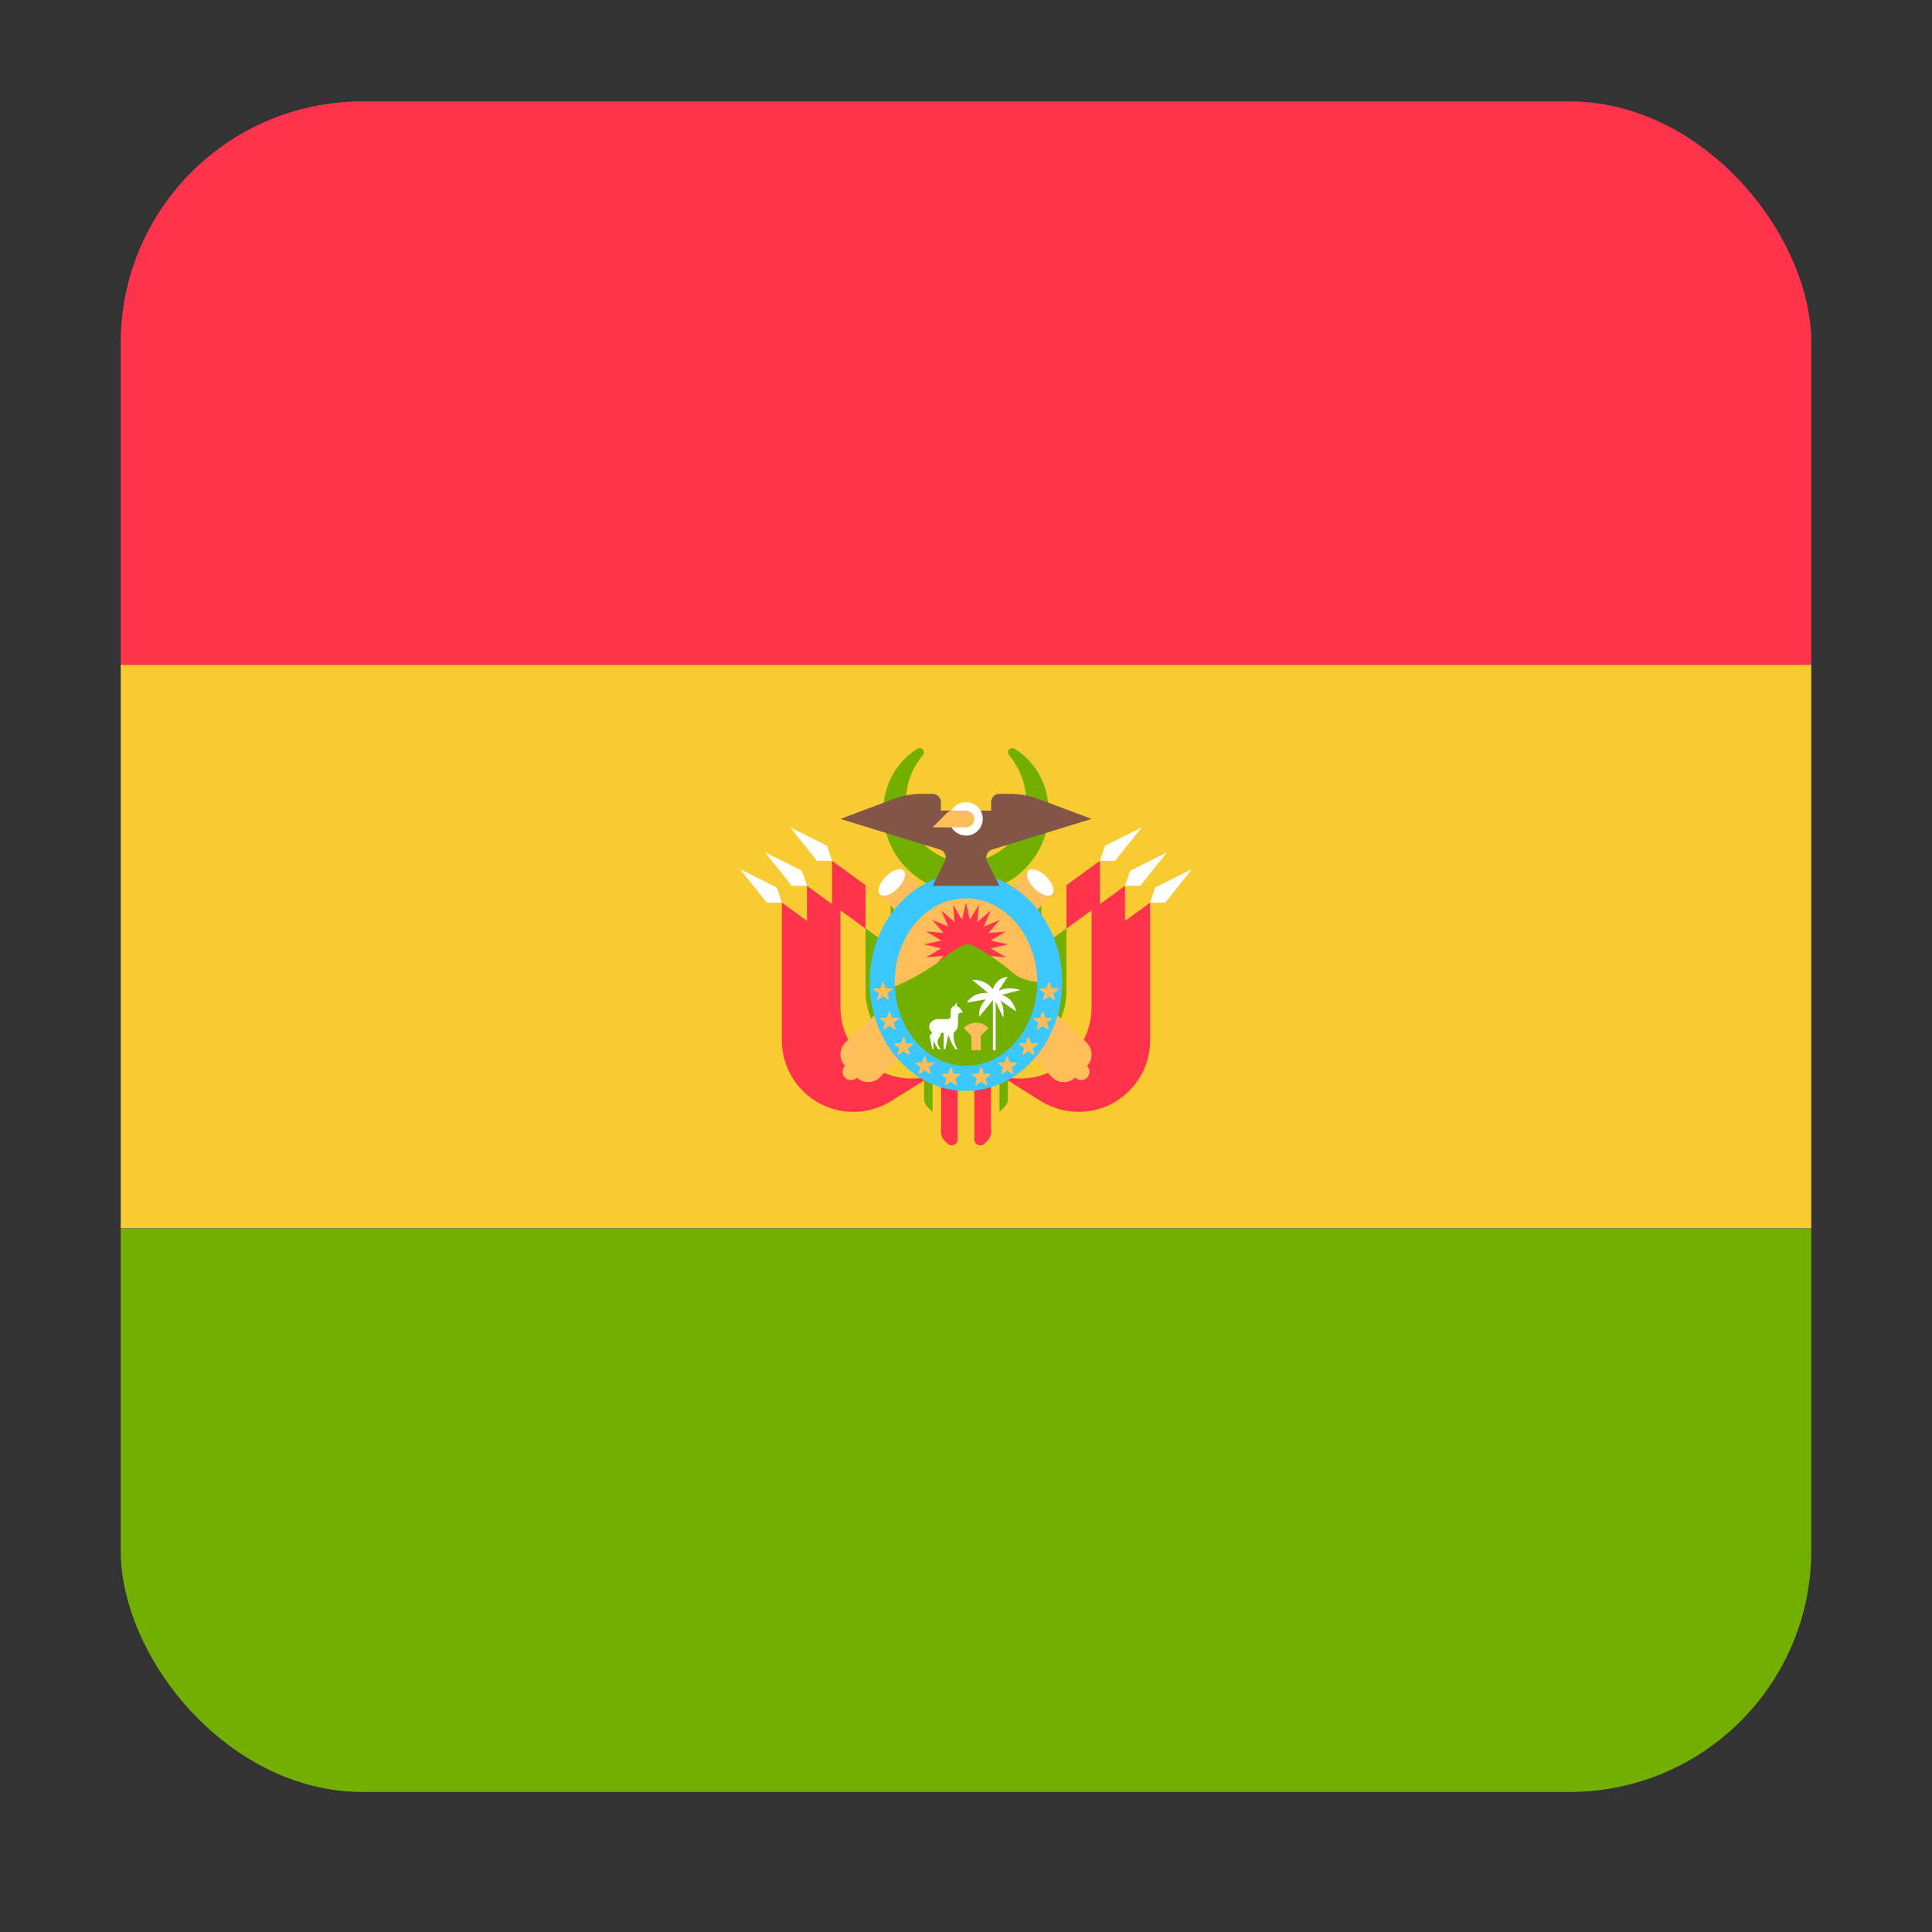 <svg width="16" height="16" viewBox="0 0 16 16" fill="none" xmlns="http://www.w3.org/2000/svg">
<rect x="0" y="0" width="16" height="16" fill="#333333" stroke="none"/>
<g clip-path="url(#clip0_5367_192793)">
<rect x="1" y="0.84" width="14" height="14" rx="2" fill="#464655"/>
<path d="M1.241 0.84H14.759C14.892 0.84 15 1.005 15 1.208V5.507H1V1.208C1 1.005 1.108 0.84 1.241 0.84Z" fill="#FF334B"/>
<path d="M15 5.506H1V10.172H15V5.506Z" fill="#F8CB32"/>
<path d="M7.644 6.253C7.644 6.253 7.636 6.262 7.623 6.279C7.612 6.294 7.595 6.318 7.577 6.349C7.541 6.412 7.504 6.509 7.503 6.624C7.502 6.68 7.514 6.749 7.533 6.803C7.554 6.863 7.589 6.92 7.632 6.972C7.676 7.023 7.734 7.063 7.797 7.093C7.828 7.108 7.862 7.117 7.896 7.126C7.912 7.131 7.93 7.131 7.947 7.134C7.956 7.136 7.965 7.135 7.973 7.136L7.987 7.137L7.993 7.137L7.997 7.137L7.998 7.137L7.999 7.137C7.996 7.137 8.006 7.137 7.993 7.137C8.015 7.136 8.041 7.136 8.058 7.134C8.074 7.13 8.086 7.131 8.104 7.126C8.138 7.117 8.172 7.108 8.203 7.093C8.265 7.063 8.324 7.023 8.367 6.972C8.411 6.92 8.446 6.863 8.466 6.803C8.486 6.742 8.497 6.684 8.497 6.624C8.496 6.509 8.458 6.412 8.422 6.349C8.404 6.318 8.388 6.294 8.376 6.278C8.363 6.262 8.357 6.254 8.357 6.254L8.355 6.252C8.343 6.237 8.346 6.215 8.361 6.203C8.373 6.193 8.389 6.193 8.402 6.201C8.402 6.201 8.412 6.207 8.431 6.22C8.449 6.233 8.477 6.252 8.507 6.283C8.568 6.343 8.646 6.45 8.674 6.605C8.688 6.679 8.69 6.769 8.671 6.857C8.652 6.947 8.614 7.039 8.552 7.12C8.492 7.201 8.411 7.272 8.315 7.321C8.267 7.346 8.216 7.364 8.162 7.377C8.137 7.385 8.105 7.388 8.076 7.392C8.049 7.395 8.03 7.395 8.006 7.397L7.997 7.397L7.995 7.397L7.99 7.397L7.979 7.396L7.959 7.395C7.945 7.394 7.931 7.394 7.918 7.392C7.891 7.387 7.864 7.385 7.837 7.377C7.784 7.364 7.732 7.346 7.685 7.321C7.589 7.272 7.508 7.201 7.447 7.12C7.386 7.039 7.348 6.947 7.329 6.857C7.309 6.762 7.311 6.683 7.325 6.605C7.354 6.45 7.432 6.343 7.493 6.283C7.523 6.252 7.551 6.233 7.57 6.219C7.588 6.207 7.597 6.201 7.597 6.201C7.614 6.191 7.636 6.196 7.646 6.212C7.654 6.225 7.653 6.242 7.644 6.253Z" fill="#73AF00"/>
<path d="M7.931 9V9.437C7.931 9.48 7.878 9.502 7.847 9.471L7.823 9.447C7.803 9.427 7.792 9.4 7.792 9.372V9H7.931Z" fill="#FF334B"/>
<path d="M7.723 8.932V9.249C7.723 9.268 7.73 9.286 7.744 9.299L7.792 9.348V8.932H7.723V8.932Z" fill="#F8CB32"/>
<path d="M7.653 8.932V9.102C7.653 9.126 7.663 9.149 7.68 9.166L7.723 9.209V8.932H7.653Z" fill="#73AF00"/>
<path d="M8.069 9V9.437C8.069 9.48 8.122 9.502 8.153 9.471L8.177 9.447C8.197 9.427 8.208 9.4 8.208 9.372V9H8.069Z" fill="#FF334B"/>
<path d="M8.277 8.932V9.249C8.277 9.268 8.27 9.286 8.256 9.299L8.208 9.348V8.932H8.277V8.932Z" fill="#F8CB32"/>
<path d="M8.347 8.932V9.102C8.347 9.126 8.337 9.149 8.32 9.166L8.277 9.209V8.932H8.347Z" fill="#73AF00"/>
<path d="M8.347 7.684L9.109 7.129V8.269C9.109 8.597 8.844 8.862 8.517 8.862C8.405 8.862 8.297 8.831 8.202 8.772L7.792 8.515V7.674L8.347 7.684Z" fill="#FF334B"/>
<path d="M8.832 7.33V8.13C8.832 8.458 8.567 8.723 8.239 8.723C8.19 8.723 8.142 8.716 8.094 8.704L7.792 8.515V7.673L8.347 7.683L8.832 7.33Z" fill="#F8CB32"/>
<path d="M8.624 7.482V7.999C8.624 8.326 8.359 8.592 8.031 8.592C7.982 8.592 7.934 8.585 7.886 8.573L7.792 8.514V7.674L8.347 7.684L8.624 7.482Z" fill="#73AF00"/>
<path d="M9.151 7.004L9.456 6.852L9.234 7.129H9.109L9.151 7.004Z" fill="white"/>
<path d="M8.763 8.029L9.525 7.475V8.615C9.525 8.942 9.26 9.208 8.933 9.208C8.822 9.208 8.713 9.177 8.618 9.118L8.208 8.861V8.02L8.763 8.029Z" fill="#FF334B"/>
<path d="M9.04 7.828V8.345C9.04 8.672 8.775 8.937 8.447 8.937C8.398 8.937 8.35 8.93 8.302 8.918L8.208 8.859V8.02L8.763 8.03L9.04 7.828Z" fill="#73AF00"/>
<path d="M9.567 7.35L9.872 7.197L9.65 7.475H9.525L9.567 7.35Z" fill="white"/>
<path d="M8.555 7.891L9.317 7.336V8.476C9.317 8.804 9.052 9.069 8.725 9.069C8.614 9.069 8.505 9.038 8.41 8.979L8 8.723V7.881L8.555 7.891Z" fill="#FF334B"/>
<path d="M9.04 7.539V8.339C9.04 8.667 8.775 8.932 8.447 8.932C8.398 8.932 8.35 8.925 8.302 8.913L8 8.724V7.882L8.555 7.892L9.04 7.539Z" fill="#F8CB32"/>
<path d="M8.832 7.689V8.206C8.832 8.533 8.567 8.799 8.239 8.799C8.19 8.799 8.142 8.792 8.094 8.78L8 8.721V7.882L8.555 7.891L8.832 7.689Z" fill="#73AF00"/>
<path d="M9.359 7.211L9.664 7.059L9.442 7.336H9.317L9.359 7.211Z" fill="white"/>
<path d="M7.653 7.684L6.891 7.129V8.269C6.891 8.597 7.156 8.862 7.483 8.862C7.594 8.862 7.703 8.831 7.797 8.772L8.208 8.515V7.674L7.653 7.684Z" fill="#FF334B"/>
<path d="M7.168 7.33V8.13C7.168 8.458 7.433 8.723 7.761 8.723C7.81 8.723 7.858 8.716 7.906 8.704L8.208 8.515V7.673L7.653 7.683L7.168 7.33Z" fill="#F8CB32"/>
<path d="M7.376 7.482V7.999C7.376 8.326 7.641 8.592 7.969 8.592C8.018 8.592 8.066 8.585 8.114 8.573L8.208 8.514V7.674L7.653 7.684L7.376 7.482Z" fill="#73AF00"/>
<path d="M6.849 7.004L6.544 6.852L6.766 7.129H6.891L6.849 7.004Z" fill="white"/>
<path d="M7.237 8.029L6.475 7.475V8.615C6.475 8.942 6.74 9.208 7.067 9.208C7.178 9.208 7.287 9.177 7.381 9.118L7.792 8.861V8.02L7.237 8.029Z" fill="#FF334B"/>
<path d="M6.96 7.828V8.345C6.96 8.672 7.225 8.937 7.553 8.937C7.602 8.937 7.65 8.93 7.698 8.918L7.792 8.859V8.02L7.237 8.03L6.96 7.828Z" fill="#73AF00"/>
<path d="M6.433 7.35L6.128 7.197L6.35 7.475H6.475L6.433 7.35Z" fill="white"/>
<path d="M7.445 7.891L6.683 7.336V8.476C6.683 8.804 6.948 9.069 7.275 9.069C7.386 9.069 7.495 9.038 7.589 8.979L8 8.723V7.881L7.445 7.891Z" fill="#FF334B"/>
<path d="M6.96 7.539V8.339C6.96 8.667 7.225 8.932 7.553 8.932C7.602 8.932 7.65 8.925 7.698 8.913L8 8.724V7.882L7.445 7.892L6.96 7.539Z" fill="#F8CB32"/>
<path d="M7.168 7.689V8.206C7.168 8.533 7.433 8.799 7.761 8.799C7.81 8.799 7.858 8.792 7.906 8.78L8 8.721V7.882L7.445 7.891L7.168 7.689Z" fill="#73AF00"/>
<path d="M7.092 8.921L7.001 8.83C6.945 8.775 6.947 8.684 7.004 8.631L8.517 7.209L8.713 7.405L7.291 8.918C7.238 8.975 7.147 8.977 7.092 8.921Z" fill="#FFBE5A"/>
<path d="M7.047 8.945C7.085 8.945 7.116 8.914 7.116 8.876C7.116 8.838 7.085 8.807 7.047 8.807C7.009 8.807 6.978 8.838 6.978 8.876C6.978 8.914 7.009 8.945 7.047 8.945Z" fill="#FFBE5A"/>
<path d="M8.664 7.259C8.61 7.205 8.544 7.183 8.517 7.21C8.49 7.237 8.512 7.303 8.566 7.357C8.62 7.411 8.686 7.433 8.713 7.406C8.74 7.379 8.718 7.313 8.664 7.259Z" fill="white"/>
<path d="M8.908 8.921L9 8.83C9.055 8.775 9.053 8.684 8.996 8.631L7.483 7.209L7.287 7.405L8.709 8.918C8.762 8.975 8.853 8.977 8.908 8.921Z" fill="#FFBE5A"/>
<path d="M8.954 8.945C8.992 8.945 9.023 8.914 9.023 8.876C9.023 8.838 8.992 8.807 8.954 8.807C8.916 8.807 8.885 8.838 8.885 8.876C8.885 8.914 8.916 8.945 8.954 8.945Z" fill="#FFBE5A"/>
<path d="M7.434 7.357C7.488 7.303 7.51 7.237 7.483 7.21C7.456 7.183 7.39 7.205 7.336 7.259C7.282 7.314 7.26 7.379 7.287 7.406C7.314 7.434 7.38 7.412 7.434 7.357Z" fill="white"/>
<path d="M8 8.862C8.338 8.862 8.613 8.536 8.613 8.134C8.613 7.732 8.338 7.406 8 7.406C7.661 7.406 7.387 7.732 7.387 8.134C7.387 8.536 7.661 8.862 8 8.862Z" fill="#FFBE5A"/>
<path d="M8 7.475L8.032 7.616L8.107 7.492L8.094 7.636L8.204 7.541L8.147 7.674L8.28 7.618L8.185 7.727L8.33 7.714L8.205 7.789L8.347 7.821L8.205 7.854L8.33 7.928L8.185 7.916L8.28 8.025L8.147 7.968L8.204 8.102L8.094 8.007L8.107 8.151L8.032 8.027L8 8.168L7.967 8.027L7.893 8.151L7.906 8.007L7.796 8.102L7.853 7.968L7.72 8.025L7.815 7.916L7.67 7.928L7.795 7.854L7.653 7.821L7.795 7.789L7.67 7.714L7.815 7.727L7.72 7.618L7.853 7.674L7.796 7.541L7.906 7.636L7.893 7.492L7.967 7.616L8 7.475Z" fill="#FF334B"/>
<path d="M8.767 8.12C8.767 8.12 8.537 8.181 8.387 8.055C8.221 7.915 8.097 7.849 8.043 7.825C8.025 7.816 8.005 7.816 7.986 7.825C7.948 7.842 7.878 7.879 7.815 7.934C7.724 8.014 7.445 8.172 7.389 8.172V8.517L7.828 8.898L8.348 8.883L8.767 8.12Z" fill="#73AF00"/>
<path d="M7.999 9.035C7.56 9.035 7.202 8.631 7.202 8.134C7.202 7.637 7.56 7.232 7.999 7.232C8.439 7.232 8.797 7.637 8.797 8.134C8.797 8.631 8.439 9.035 7.999 9.035ZM7.999 7.44C7.674 7.44 7.41 7.751 7.41 8.134C7.41 8.516 7.674 8.827 7.999 8.827C8.324 8.827 8.589 8.516 8.589 8.134C8.589 7.751 8.324 7.44 7.999 7.44Z" fill="#3CC8FF"/>
<path d="M7.881 8.846L7.896 8.892L7.945 8.892C7.951 8.892 7.954 8.9 7.949 8.904L7.91 8.933L7.924 8.979C7.926 8.985 7.919 8.99 7.914 8.986L7.875 8.958L7.836 8.986C7.831 8.99 7.824 8.985 7.826 8.979L7.84 8.933L7.801 8.904C7.796 8.9 7.799 8.892 7.805 8.892L7.854 8.892L7.869 8.846C7.871 8.84 7.879 8.84 7.881 8.846Z" fill="#FFBE5A"/>
<path d="M7.664 8.752L7.68 8.798L7.728 8.799C7.734 8.799 7.737 8.807 7.732 8.81L7.693 8.839L7.707 8.885C7.709 8.891 7.703 8.896 7.697 8.892L7.658 8.864L7.619 8.892C7.614 8.896 7.607 8.891 7.609 8.885L7.623 8.839L7.585 8.81C7.58 8.807 7.582 8.799 7.588 8.799L7.637 8.798L7.652 8.752C7.654 8.747 7.662 8.747 7.664 8.752Z" fill="#FFBE5A"/>
<path d="M7.49 8.594L7.505 8.64L7.553 8.64C7.559 8.64 7.562 8.648 7.557 8.652L7.518 8.681L7.533 8.727C7.535 8.733 7.528 8.738 7.523 8.734L7.483 8.706L7.444 8.734C7.439 8.738 7.432 8.733 7.434 8.727L7.449 8.681L7.41 8.652C7.405 8.648 7.407 8.64 7.414 8.64L7.462 8.64L7.477 8.594C7.479 8.588 7.488 8.588 7.49 8.594Z" fill="#FFBE5A"/>
<path d="M7.371 8.383L7.387 8.429L7.435 8.43C7.441 8.43 7.444 8.438 7.439 8.441L7.4 8.47L7.415 8.516C7.416 8.522 7.41 8.527 7.405 8.523L7.365 8.495L7.326 8.523C7.321 8.527 7.314 8.522 7.316 8.516L7.331 8.47L7.292 8.441C7.287 8.438 7.289 8.43 7.296 8.43L7.344 8.429L7.359 8.383C7.361 8.377 7.369 8.377 7.371 8.383Z" fill="#FFBE5A"/>
<path d="M7.319 8.139L7.334 8.185L7.382 8.185C7.388 8.185 7.391 8.193 7.386 8.197L7.347 8.226L7.362 8.272C7.364 8.278 7.357 8.283 7.352 8.279L7.313 8.251L7.273 8.279C7.268 8.283 7.261 8.278 7.263 8.272L7.278 8.226L7.239 8.197C7.234 8.193 7.237 8.185 7.243 8.185L7.291 8.185L7.306 8.139C7.308 8.133 7.317 8.133 7.319 8.139Z" fill="#FFBE5A"/>
<path d="M8.12 8.846L8.105 8.892L8.056 8.892C8.05 8.892 8.047 8.9 8.052 8.904L8.091 8.933L8.077 8.979C8.075 8.985 8.082 8.99 8.087 8.986L8.126 8.958L8.165 8.986C8.17 8.99 8.177 8.985 8.175 8.979L8.161 8.933L8.2 8.904C8.205 8.9 8.202 8.892 8.196 8.892L8.147 8.892L8.132 8.846C8.13 8.84 8.122 8.84 8.12 8.846Z" fill="#FFBE5A"/>
<path d="M8.336 8.752L8.32 8.798L8.272 8.799C8.266 8.799 8.263 8.807 8.268 8.81L8.307 8.839L8.293 8.885C8.291 8.891 8.297 8.896 8.303 8.892L8.342 8.864L8.381 8.892C8.386 8.896 8.393 8.891 8.391 8.885L8.377 8.839L8.415 8.81C8.42 8.807 8.418 8.799 8.412 8.799L8.363 8.798L8.348 8.752C8.346 8.747 8.338 8.747 8.336 8.752Z" fill="#FFBE5A"/>
<path d="M8.51 8.594L8.495 8.64L8.447 8.64C8.441 8.64 8.438 8.648 8.443 8.652L8.482 8.681L8.467 8.727C8.465 8.733 8.472 8.738 8.477 8.734L8.517 8.706L8.556 8.734C8.561 8.738 8.568 8.733 8.566 8.727L8.551 8.681L8.59 8.652C8.595 8.648 8.593 8.64 8.586 8.64L8.538 8.64L8.523 8.594C8.521 8.588 8.512 8.588 8.51 8.594Z" fill="#FFBE5A"/>
<path d="M8.629 8.383L8.613 8.429L8.565 8.43C8.559 8.43 8.556 8.438 8.561 8.441L8.6 8.47L8.585 8.516C8.584 8.522 8.59 8.527 8.595 8.523L8.635 8.495L8.674 8.523C8.679 8.527 8.686 8.522 8.684 8.516L8.669 8.47L8.708 8.441C8.713 8.438 8.711 8.43 8.704 8.43L8.656 8.429L8.641 8.383C8.639 8.377 8.631 8.377 8.629 8.383Z" fill="#FFBE5A"/>
<path d="M8.681 8.139L8.666 8.185L8.618 8.185C8.612 8.185 8.609 8.193 8.614 8.197L8.653 8.226L8.638 8.272C8.636 8.278 8.643 8.283 8.648 8.279L8.688 8.251L8.727 8.279C8.732 8.283 8.739 8.278 8.737 8.272L8.722 8.226L8.761 8.197C8.766 8.193 8.763 8.185 8.757 8.185L8.709 8.185L8.694 8.139C8.692 8.133 8.683 8.133 8.681 8.139Z" fill="#FFBE5A"/>
<path d="M7.698 8.579L7.721 8.689H7.731V8.614C7.731 8.614 7.748 8.666 7.771 8.689H7.79C7.781 8.678 7.765 8.654 7.765 8.629C7.765 8.595 7.792 8.59 7.792 8.554H7.815V8.689H7.829L7.854 8.568C7.854 8.568 7.874 8.644 7.914 8.689H7.931C7.918 8.671 7.892 8.623 7.897 8.551C7.897 8.551 7.934 8.533 7.934 8.482V8.411C7.934 8.397 7.945 8.386 7.959 8.386H7.975C7.975 8.386 7.95 8.338 7.924 8.331V8.301L7.904 8.331C7.885 8.335 7.873 8.353 7.873 8.372V8.415C7.873 8.429 7.863 8.44 7.849 8.44H7.762C7.737 8.44 7.695 8.466 7.695 8.498C7.695 8.531 7.72 8.553 7.72 8.553L7.698 8.579Z" fill="white"/>
<path d="M8.088 8.469H8.08C8.017 8.472 7.981 8.514 7.981 8.514L8.045 8.578V8.698H8.122V8.578L8.186 8.514C8.186 8.514 8.151 8.472 8.088 8.469Z" fill="#FFBE5A"/>
<path d="M8.246 8.271H8.223V8.698H8.246V8.271Z" fill="white"/>
<path d="M8.234 8.269L8.11 8.419C8.11 8.419 8.094 8.347 8.166 8.275L8.006 8.304C8.006 8.304 8.055 8.213 8.182 8.223L8.051 8.114C8.051 8.114 8.164 8.107 8.221 8.192C8.221 8.192 8.254 8.094 8.345 8.09L8.27 8.204C8.27 8.204 8.345 8.166 8.449 8.199L8.294 8.24C8.294 8.24 8.381 8.249 8.416 8.376L8.282 8.284C8.282 8.284 8.323 8.333 8.308 8.428L8.234 8.269Z" fill="white"/>
<path d="M6.641 7.211L6.336 7.059L6.558 7.336H6.683L6.641 7.211Z" fill="white"/>
<path d="M8.217 7.035L9.04 6.782L8.603 6.618C8.525 6.589 8.443 6.574 8.359 6.574H8.277C8.239 6.574 8.208 6.605 8.208 6.644V6.713H8H7.792V6.644C7.792 6.605 7.761 6.574 7.723 6.574H7.64C7.557 6.574 7.475 6.589 7.397 6.618L6.96 6.782L7.783 7.035C7.824 7.048 7.844 7.094 7.825 7.133L7.723 7.337H8.277L8.175 7.133C8.156 7.094 8.176 7.048 8.217 7.035Z" fill="#825546"/>
<path d="M8 6.92C8.077 6.92 8.139 6.858 8.139 6.781C8.139 6.705 8.077 6.643 8 6.643C7.923 6.643 7.861 6.705 7.861 6.781C7.861 6.858 7.923 6.92 8 6.92Z" fill="white"/>
<path d="M8.069 6.782C8.069 6.821 8.038 6.852 8 6.852H7.723L7.841 6.733C7.854 6.72 7.872 6.713 7.89 6.713H8C8.038 6.713 8.069 6.744 8.069 6.782Z" fill="#FFBE5A"/>
<path d="M1 10.174H15V14.472C15 14.675 14.892 14.841 14.759 14.841H1.241C1.108 14.841 1 14.675 1 14.472V10.174Z" fill="#73AF00"/>
</g>
<defs>
<clipPath id="clip0_5367_192793">
<rect x="1" y="0.84" width="14" height="14" rx="2" fill="white"/>
</clipPath>
</defs>
</svg>

